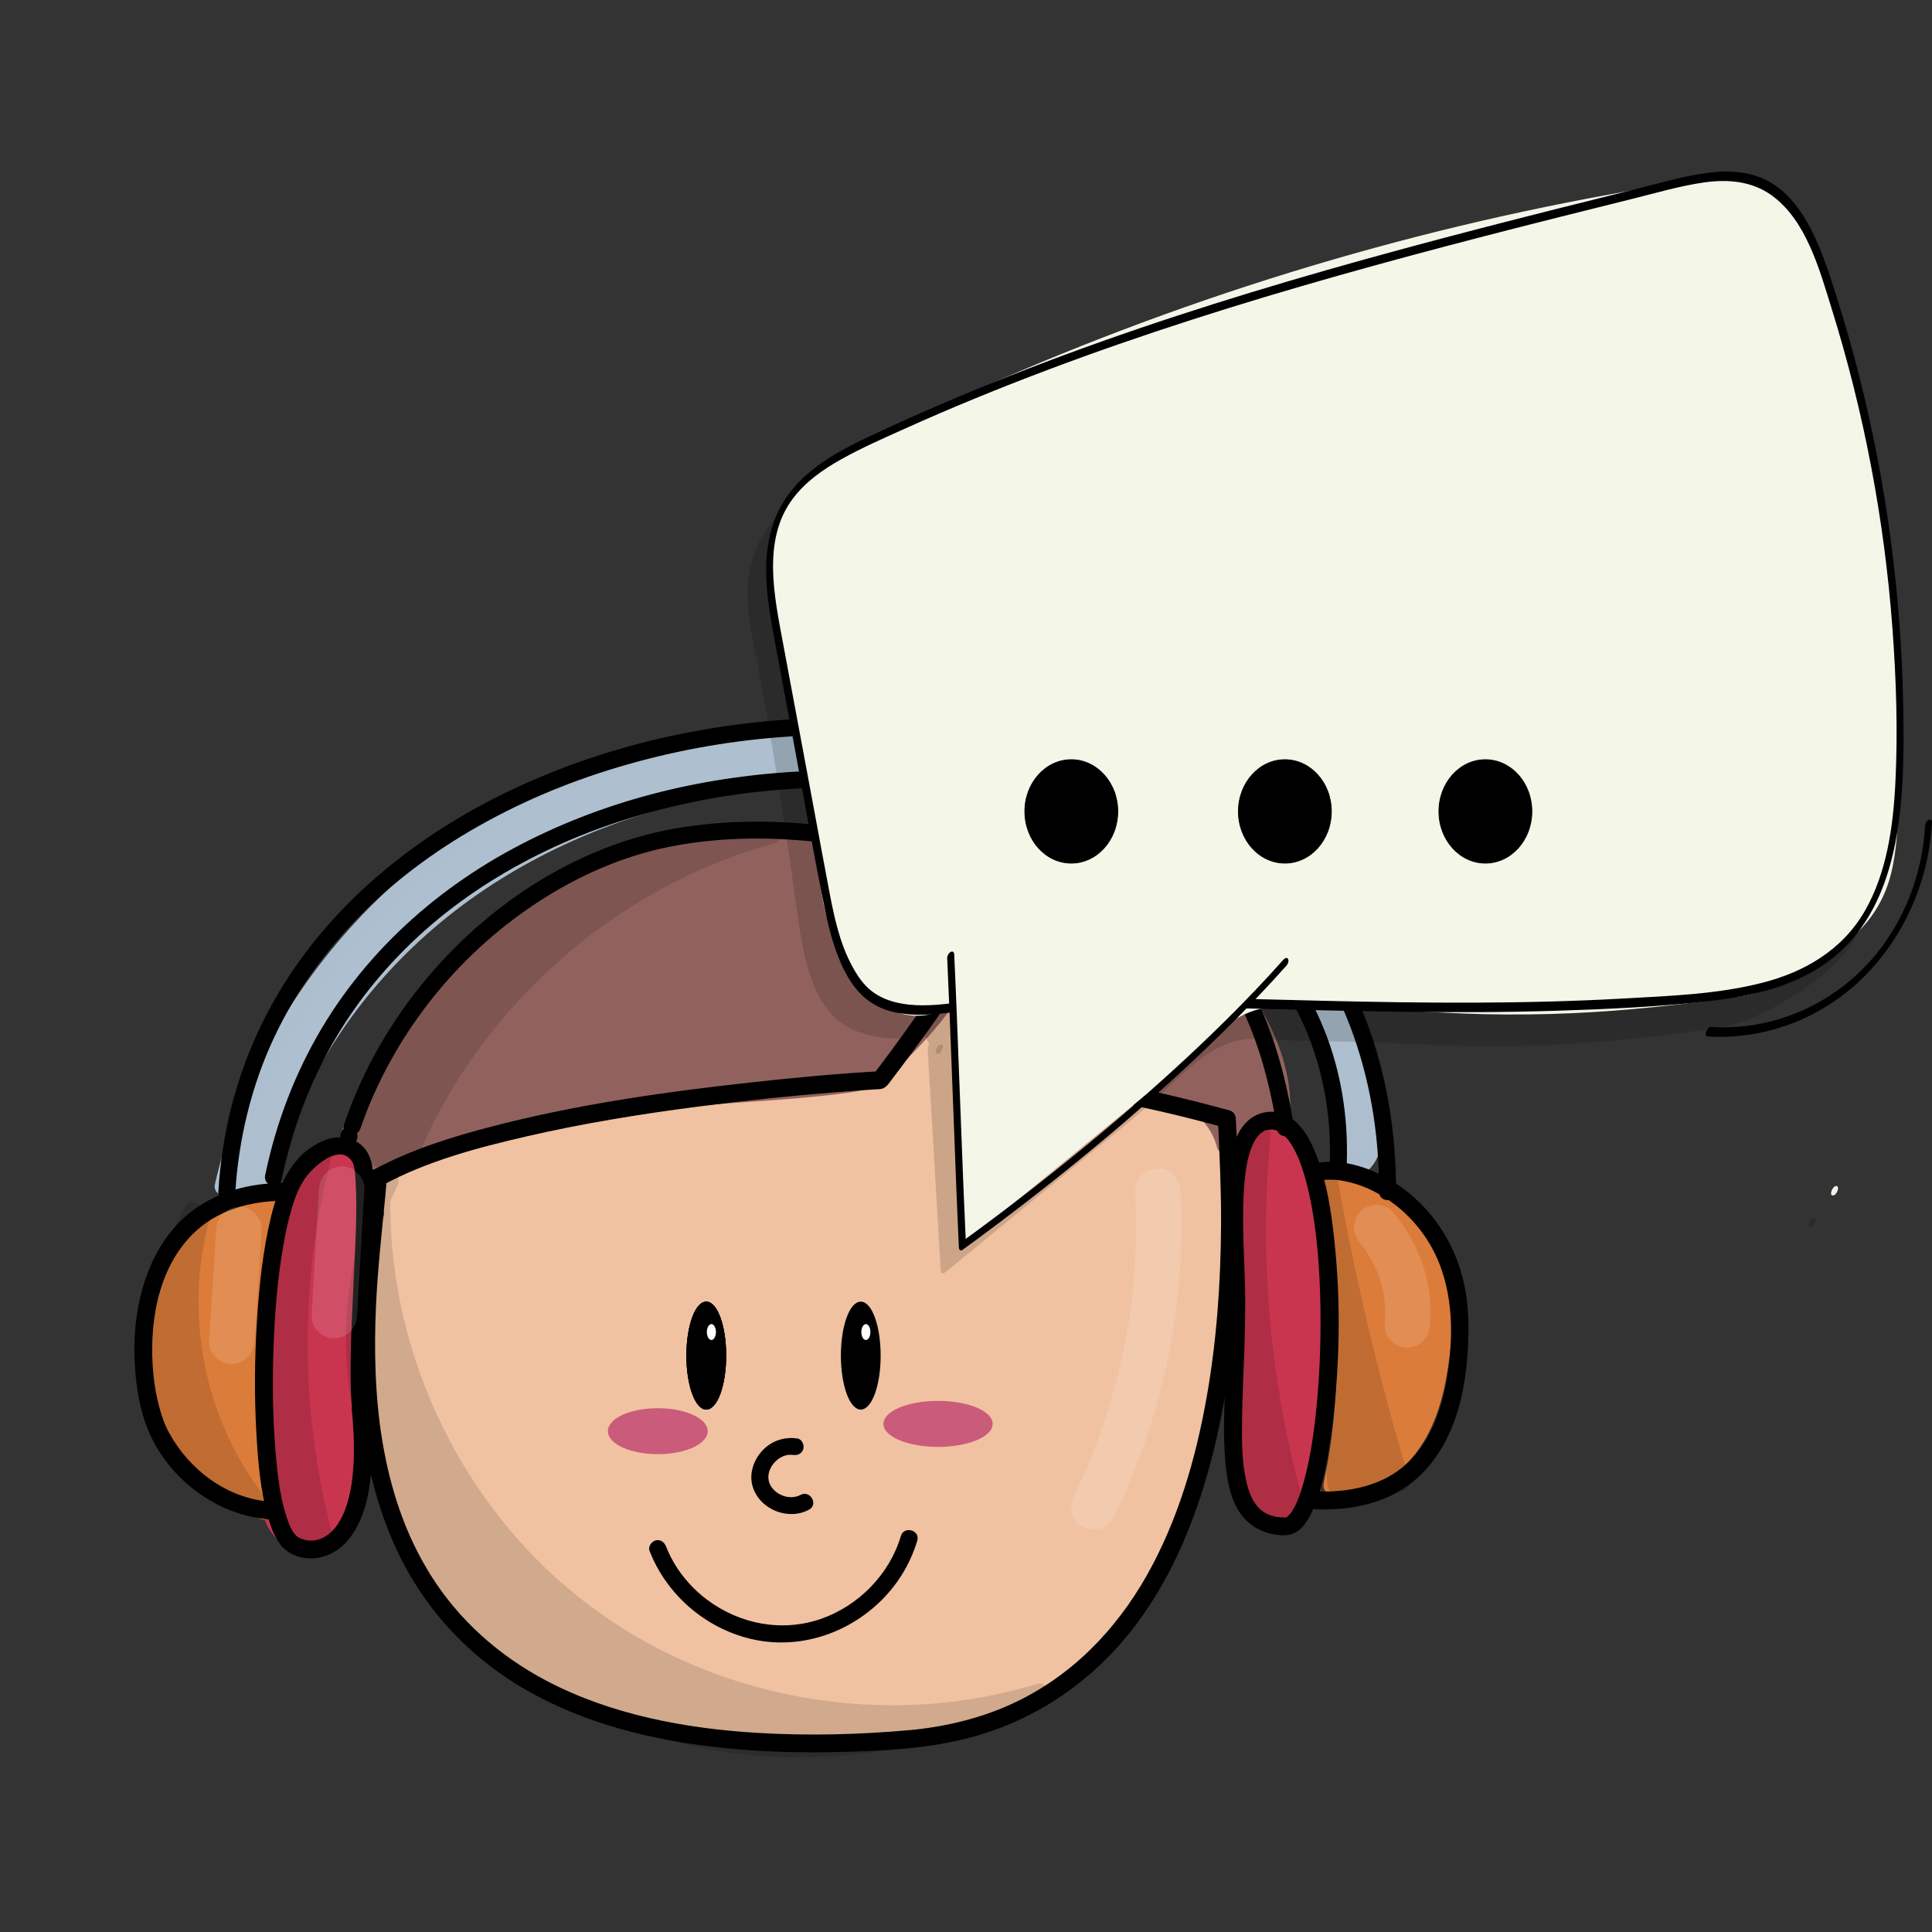 <?xml version="1.0" encoding="utf-8"?>
<!-- Generator: Adobe Adobe Illustrator 24.2.0, SVG Export Plug-In . SVG Version: 6.00 Build 0)  -->
<svg version="1.1" xmlns="http://www.w3.org/2000/svg" xmlns:xlink="http://www.w3.org/1999/xlink" x="0px" y="0px"
	 viewBox="0 0 1700.79 1700.79" style="enable-background:new 0 0 1700.79 1700.79;" xml:space="preserve">
<rect x="0" y="0" width="1700.79" height="1700.79" fill="#333333" stroke="none"/>
<style type="text/css">
	.st0{fill:#F0C2A1;}
	.st1{fill:#91625D;}
	.st2{fill:#C9354F;}
	.st3{fill:#C9354E;}
	.st4{fill:#DC7C3A;}
	.st5{fill:#DB7C3A;}
	.st6{fill:#AEC0CF;}
	.st7{fill:#ADBFCE;}
	.st8{stroke:#000000;stroke-miterlimit:10;}
	.st9{fill:#FFFFFF;stroke:#000000;stroke-miterlimit:10;}
	.st10{opacity:0.129;}
	.st11{fill:#FFFFFF;}
	.st12{fill:#CA5B7B;stroke:#CB5B7A;stroke-miterlimit:10;}
	.st13{fill:#CA5B7B;stroke:#CB5B7A;stroke-width:1.046;stroke-miterlimit:10;}
	.st14{opacity:0.149;}
	.st15{fill:#F4F5E9;}
	.st16{fill:#F4F6E7;}
	.st17{stroke:#000000;stroke-width:0.687;stroke-miterlimit:10;}
</style>
<g id="Ebene_9">
	<g>
		<path class="st0" d="M340.94,1044.42c-7.46,62.62-14.93,125.72-10.1,188.59c4.84,62.88,22.87,126.27,61.68,175.97
			c36.45,46.68,89.4,78.74,145.76,96.97c56.36,18.22,116.19,23.37,175.42,23.11c69-0.31,140.27-8.52,200.1-42.88
			c79.89-45.87,128.95-133.33,149.28-223.18c20.33-89.85,15.54-183.24,10.65-275.23c-70.95-14.4-150.93-22.04-223.35-36.74
			c2.71-41.07,8.47-82.76,11.18-123.82c-35.83,63.11-35.98,88.16-78.32,115.04c-18.41,11.68-41.2,13.35-62.93,15.08
			c-132.81,10.58-264.46,35.71-391.83,74.79"/>
		<g>
			<path class="st0" d="M333.44,1044.42c-12.32,103.41-23.92,212.11,18.63,310.51c18.55,42.91,47.65,79.5,84.91,107.66
				c37.84,28.6,82.45,47.62,128.37,58.81c51.81,12.63,105.63,15.95,158.81,15.06c48.96-0.82,98.76-5.84,145.25-22.03
				c42.86-14.93,81.12-39.66,112.01-72.95c29.71-32.02,52.12-70.11,68.39-110.51c38.56-95.75,38.26-201.39,33.5-302.87
				c-0.63-13.44-1.34-26.88-2.06-40.32c-0.17-3.12-2.19-6.56-5.51-7.23c-73.99-14.95-149.35-21.8-223.35-36.74
				c1.84,2.41,3.67,4.82,5.51,7.23c2.77-41.36,8.4-82.47,11.18-123.82c0.51-7.56-10.44-10.03-13.98-3.79
				c-8.98,15.87-17.16,32.14-25.16,48.52c-5.65,11.56-11.25,23.26-18.51,33.92c-6.62,9.72-15.06,18.13-24.62,24.97
				c-6.86,4.91-14.01,9.21-22.05,11.9c-9.47,3.17-19.38,4.76-29.29,5.78c-21.61,2.22-43.29,3.64-64.89,5.96
				c-22,2.36-43.96,5.12-65.87,8.26c-44.07,6.3-87.91,14.21-131.4,23.69c-49.44,10.79-98.42,23.64-146.81,38.46
				c-9.2,2.82-5.28,17.3,3.99,14.46c86.98-26.64,175.89-46.87,265.85-60.35c44.54-6.68,89.23-11,134.07-15.01
				c19.82-1.77,40.07-4.75,57.18-15.63c11.3-7.18,21.84-15.77,30.28-26.21c9.14-11.3,15.87-24.08,22.27-37.07
				c8.99-18.21,17.9-36.41,27.9-54.1c-4.66-1.26-9.32-2.52-13.98-3.79c-2.77,41.36-8.4,82.47-11.18,123.82
				c-0.21,3.07,2.46,6.62,5.51,7.23c73.99,14.95,149.35,21.8,223.35,36.74c-1.84-2.41-3.67-4.82-5.51-7.23
				c5.41,101.77,11.37,207.1-19.07,305.82c-24.66,79.99-74.27,155.43-150.91,193.46c-42.49,21.08-90.15,29.84-137.14,32.98
				c-50.06,3.35-101.3,2.33-150.92-5.41c-90.94-14.18-181.4-56.27-228.88-138.74c-50.86-88.34-46.21-194.51-35.42-292.28
				c1.44-13.07,3-26.13,4.55-39.19c0.48-4.03-3.79-7.5-7.5-7.5C336.49,1036.92,333.93,1040.38,333.44,1044.42L333.44,1044.42z"/>
		</g>
	</g>
</g>
<g id="Ebene_10">
	<g>
		<path class="st1" d="M325.91,1034.99c84.89-50.93,187.51-60.19,286.13-68.84c52.09-4.57,130.8-8.7,150.22-14.81
			c15.49-4.87,92.29-79.27,100.07-130.98c0,57.4-7.09,83.03-10.63,124.54c39.22,15.41,83.16,5.48,125.3,5.37
			c42.14-0.11,91.73,16.99,101.65,57.94c9.95-7.72,39.3-15.44,49.25-23.16c5.87-63.02-40.63-128.19-89.46-168.46
			c-48.83-40.27-117.98-54.47-178.73-36.71c-101.09-56.55-215.88-54.38-323.41-11.31c-107.52,43.07-195.08,120.98-229.17,231.68
			c11.78,0.61,11.56,16.69,11.53,28.48"/>
		<g>
			<path class="st1" d="M329.7,1041.47c87.82-52.37,193.55-60.59,293.18-68.74c41.17-3.37,82.65-5.1,123.59-10.75
				c10.21-1.41,19.45-2.91,27.94-9.02c11.51-8.29,21.87-18.25,31.7-28.45c14.71-15.27,28.39-31.76,40.1-49.45
				c10.49-15.85,20.36-33.7,23.37-52.71c-4.91-0.66-9.82-1.33-14.73-1.99c-0.03,22.82-1.31,45.56-3.99,68.23
				c-2.21,18.78-5.01,37.47-6.64,56.32c-0.3,3.49,2.59,6.11,5.51,7.23c63.37,24.28,137.79-15.28,197.02,24.3
				c12.09,8.08,21.1,19.6,24.69,33.78c1.09,4.3,7.11,7.39,11.02,4.48c9.37-6.97,21.61-10.19,32.27-14.6
				c5.28-2.19,10.8-4.34,15.57-7.55c3.54-2.39,4.89-4.74,5.25-9.02c0.35-4.09,0.43-8.22,0.33-12.32
				c-0.76-31.47-12.69-61.85-29.11-88.35c-33-53.26-83.91-97.94-145.86-112.43c-33.92-7.93-69.67-7.41-103.19,2.23
				c1.93,0.25,3.85,0.5,5.78,0.76c-42.93-23.87-90.25-38.4-139.17-42.74c-48.44-4.29-97.61,1.63-144.28,14.97
				c-80.98,23.16-158.64,67.55-213.6,132.12c-30.06,35.32-52.79,76.18-66.54,120.49c-1.57,5.04,2.6,9.04,7.23,9.49
				c5.4,0.53,4.04,17.42,4.03,20.98c-0.03,9.65,14.97,9.67,15,0c0.04-14.58-0.6-34.17-19.03-35.98c2.41,3.16,4.82,6.33,7.23,9.49
				c18.39-59.23,53.82-111.27,100.39-152c49.02-42.88,109.29-73.37,171.84-90.85c71.34-19.94,147.56-20.98,217.89,3.69
				c8.78,3.08,17.42,6.52,25.89,10.36c8.67,3.94,16.86,9.13,25.55,12.92c4.33,1.89,8.28-0.01,12.59-1.09
				c4.31-1.08,8.65-2.01,13.02-2.78c8.08-1.43,16.27-2.22,24.47-2.51c33.15-1.2,66.61,6.17,96.03,21.52
				c30.05,15.68,55.55,40.08,76.28,66.66c20.66,26.48,38.11,58.39,41.83,92.26c0.9,8.2,0.97,16.43,0.26,24.64
				c1.24-2.16,2.48-4.32,3.71-6.48c-14.63,10.89-34.61,12.26-49.25,23.16c3.67,1.49,7.34,2.99,11.02,4.48
				c-7.55-29.75-33.84-48.05-61.86-56.67c-33.95-10.45-68.72-5.47-103.5-3.91c-22.69,1.01-45.39,0.24-66.83-7.97
				c1.84,2.41,3.67,4.82,5.51,7.23c1.63-18.84,4.43-37.54,6.64-56.32c2.67-22.67,3.95-45.4,3.99-68.23
				c0.01-8.16-13.37-10.57-14.73-1.99c-2.57,16.24-10.4,31.12-19.1,44.87c-9.88,15.62-21.49,30.09-33.96,43.7
				c-10.16,11.09-20.9,21.9-32.73,31.22c-0.63,0.5-2.82,2.14-4.53,3.29c-1.58,1.06-3.19,1.97-4.86,2.85
				c1.32-0.69,0.73-0.21-0.68,0.12c-1,0.24-1.99,0.52-3,0.75c-2.83,0.64-5.69,1.13-8.56,1.59c-39.29,6.2-79.54,7.37-119.16,10.52
				c-49.15,3.92-98.49,8.19-147.11,16.56c-55.59,9.58-110.56,25.62-159.29,54.68C313.84,1033.45,321.38,1046.43,329.7,1041.47
				L329.7,1041.47z"/>
		</g>
	</g>
	<g>
		<g>
			<path class="st1" d="M871.58,839.98c9.65,0,9.67-15,0-15C861.93,824.98,861.91,839.98,871.58,839.98L871.58,839.98z"/>
		</g>
	</g>
</g>
<g id="Ebene_11">
	<g>
		<path class="st2" d="M314.4,1202.52c1.72-49.78,3.44-99.55,5.16-149.33c0.52-14.9-0.82-33.1-14.17-39.72
			c-9.35-4.64-21.16-0.92-28.7,6.29s-11.7,17.2-15.22,27.03c-28.8,80.24-29.24,167.59-26.57,252.81c0.41,13,0.96,26.36,6.24,38.24
			c5.28,11.88,16.47,22.08,29.47,22.22c21.25,0.23,33.55-23.86,38.4-44.55c9.37-40,10.05-82.01,2-122.29"/>
		<g>
			<path class="st3" d="M321.9,1202.52c1.08-31.19,2.16-62.39,3.23-93.58c0.53-15.26,1.06-30.53,1.58-45.79
				c0.4-11.61,1.25-23.56-1.81-34.91c-2.81-10.43-9.58-19.81-20.26-23.1c-11.73-3.62-24.63,1.18-33.27,9.32
				c-9.73,9.16-14.44,22.39-18.69,34.7c-4.72,13.66-8.65,27.6-11.89,41.68c-12.78,55.56-15.08,112.93-14.33,169.73
				c0.19,14.19,0.51,28.39,1.03,42.57c0.51,13.79,1.74,27.93,8.09,40.44c10.4,20.48,35.93,31.74,55.84,17.12
				c21.59-15.85,26.56-46.51,29.9-71.17c4.43-32.75,3.27-65.89-3.1-98.31c-1.86-9.46-16.32-5.46-14.46,3.99
				c5.11,26.04,6.51,52.7,4.26,79.14c-1.1,12.87-3.13,25.66-6.04,38.24c-2.07,8.93-5.06,17.61-9.91,25.43
				c-4.15,6.68-10.26,13.21-18.44,14.4c-9.17,1.34-17.6-4.71-22.51-11.98c-6.31-9.34-7.77-20.94-8.38-31.93
				c-0.71-12.85-0.88-25.75-1.12-38.61c-0.96-51.2,0.05-102.87,9.2-153.39c4.44-24.53,10.55-49.1,19.6-72.37
				c3.76-9.68,9.35-20.43,19.78-24.1c8.88-3.12,16.41,1.09,19.48,9.68c3.77,10.54,2.41,22.5,2.03,33.44
				c-0.53,15.26-1.06,30.53-1.58,45.79c-1.08,31.19-2.16,62.39-3.23,93.58C306.56,1212.17,321.56,1212.16,321.9,1202.52
				L321.9,1202.52z"/>
		</g>
	</g>
	<g>
		<path class="st2" d="M1092.17,1135.94c1.51,48.17,3.01,96.35,4.52,144.52c0.37,11.98,0.85,24.38,6.14,35.13
			c5.29,10.75,16.83,19.41,28.64,17.44c17.69-2.96,23.77-24.95,25.63-42.79c8.59-82.55,7.53-166.09-3.17-248.39
			c-1.32-10.13-2.86-20.49-7.83-29.41c-4.97-8.92-14.13-16.22-24.34-16.06c-19.54,0.3-28.49,24.43-30.18,43.9
			c-2.78,31.99-0.14,64.45,7.77,95.58"/>
		<g>
			<path class="st3" d="M1084.67,1135.94c0.91,29.04,1.82,58.07,2.72,87.11c0.45,14.52,0.91,29.04,1.36,43.55
				c0.41,13.2,0.06,26.8,2.98,39.76c4.92,21.81,27.06,43.28,50.27,30.85c18.33-9.81,21.38-34.41,23.19-52.83
				c5.61-56.9,6.63-114.26,3.07-171.33c-1.73-27.71-3.64-56.01-8.62-83.35c-2.13-11.7-6.46-23.64-15.57-31.75
				c-8.2-7.29-19.36-11.11-30.19-7.95c-22.27,6.49-28.63,33.95-30.11,54.02c-2.32,31.45,0.67,63.23,8.34,93.81
				c2.35,9.36,16.82,5.39,14.46-3.99c-5.98-23.84-8.89-48.25-8.55-72.84c0.23-16.63,0.14-38.92,12.62-51.88
				c5.35-5.54,12.85-6.87,19.62-2.85c8.58,5.11,12.23,14.74,14.25,24.05c2.61,12.05,3.59,24.57,4.89,36.81
				c1.31,12.35,2.4,24.72,3.27,37.1c3.59,50.85,3.54,101.95-0.15,152.78c-0.88,12.07-1.61,24.28-3.3,36.27
				c-1.1,7.81-2.94,15.99-6.95,22.86c-3.71,6.35-9.85,10.99-17.53,9.25c-9.34-2.12-15.23-11.12-17.71-19.75
				c-3.6-12.5-2.88-26.18-3.28-39.06c-0.45-14.52-0.91-29.04-1.36-43.55c-0.91-29.04-1.82-58.07-2.72-87.11
				C1099.37,1126.31,1084.37,1126.26,1084.67,1135.94L1084.67,1135.94z"/>
		</g>
	</g>
</g>
<g id="Ebene_12">
	<g>
		<path class="st4" d="M247.61,1049.69c-63.32,11.46-114.93,69.92-118.46,134.17c-3.53,64.25,41.37,128.01,103.05,146.33
			c-7.53-90.73-5.04-182.29,7.4-272.48"/>
		<g>
			<path class="st5" d="M245.61,1042.46c-51.71,9.66-95.04,48.44-114.22,96.86c-20.02,50.53-7.77,107.27,26.04,148.82
				c18.8,23.1,44.24,40.63,72.78,49.28c4.38,1.33,9.89-2.4,9.49-7.23c-5.77-70.19-5.65-140.82,0.48-210.98
				c1.74-19.88,3.94-39.73,6.65-59.51c0.55-4.04-0.98-8.01-5.24-9.23c-3.49-1-8.68,1.23-9.23,5.24
				c-9.7,70.78-13.61,142.25-11.21,213.67c0.68,20.29,1.88,40.57,3.54,60.8c3.16-2.41,6.33-4.82,9.49-7.23
				c-46.19-14-82.08-54.13-93.8-100.6c-11.81-46.82,4.91-95.58,39.17-128.78c19.32-18.73,43.54-31.71,70.02-36.65
				C259.08,1055.15,255.07,1040.69,245.61,1042.46L245.61,1042.46z"/>
		</g>
	</g>
	<g>
		<path class="st4" d="M1164.23,1046.36c23.56,84.84,26.42,175.35,8.26,261.51c27.94,2.86,55.17-14.18,71.04-37.36
			s22.1-51.58,25.32-79.48c4.03-34.99,3.43-72.13-13.23-103.16c-16.67-31.03-53.25-53.53-87.26-44.37"/>
		<g>
			<path class="st5" d="M1157,1048.35c17.95,65.07,23.73,133.12,17.11,200.3c-1.89,19.23-4.9,38.31-8.85,57.22
				c-1.06,5.08,2.19,9.04,7.23,9.49c25.62,2.29,50.53-10.24,67.69-28.73c18.98-20.46,28.44-47.77,33.21-74.82
				c9.06-51.4,10.24-115.47-31.57-153.66c-20.28-18.53-48.19-28.88-75.45-21.9c-9.34,2.39-5.38,16.87,3.99,14.46
				c20.34-5.21,41.63,1.98,57.49,15.11c18.16,15.03,28.26,36.13,32.73,58.99c4.76,24.35,3.26,50.05-0.28,74.47
				c-3.53,24.34-9.91,49.13-24.56,69.31c-14.48,19.95-38.13,34.01-63.24,31.77c2.41,3.16,4.82,6.33,7.23,9.49
				c14.29-68.39,15.76-138.97,4.42-207.9c-3.19-19.41-7.45-38.63-12.69-57.6C1168.9,1035.07,1154.43,1039.01,1157,1048.35
				L1157,1048.35z"/>
		</g>
	</g>
</g>
<g id="Ebene_13">
	<g>
		<path class="st6" d="M235.04,1033.57c26.54-103.39,95.37-193.73,183.41-254.08c88.04-60.36,194.21-91.72,300.77-97.81
			c108.83-6.22,221.73,14.46,312.64,74.62c90.91,60.16,156.48,163.33,155.76,272.34c15.8,1.22,22.87-19.48,23.07-35.33
			c0.9-73.37-32.19-144.77-82.16-198.49c-49.97-53.73-115.74-90.9-184.78-115.72c-147.49-53.01-315.95-50.57-458.09,15.46
			S231.08,891.66,196.4,1044.51c13.42,8.58,33.01,5.61,43.29-6.57"/>
		<g>
			<path class="st7" d="M242.28,1035.56c20.11-77.67,64.06-147.55,122.01-202.63c62.17-59.09,139.97-99.57,222.38-122.2
				c83.8-23.02,173.76-29.36,259.74-15.84c83.07,13.06,164.52,45.69,226.77,103.37c56.54,52.4,97.96,124.21,105.62,201.72
				c0.94,9.52,1.36,19.08,1.33,28.65c-0.02,4.18,3.45,7.33,7.5,7.5c21.6,0.92,29.89-23.99,30.54-41.6
				c0.88-24.12-2.89-48.91-9.15-72.15c-12.67-46.98-37.42-90.34-69.57-126.69c-66.08-74.74-161.98-119.74-257.57-143.01
				c-98.95-24.09-203.94-24.74-302.71,0.63c-90.91,23.35-174.84,69.57-242.69,134.47c-63.96,61.19-113.26,138.27-138.95,223.17
				c-3.15,10.42-5.92,20.96-8.35,31.57c-0.76,3.31,0.51,6.69,3.45,8.47c16.61,10.08,39.45,6.88,52.38-7.74
				c6.37-7.21-4.2-17.86-10.61-10.61c-8.6,9.73-23.02,12.18-34.2,5.4c1.15,2.82,2.3,5.65,3.45,8.47
				c18.94-82.83,60.73-159.35,117.91-221.99c59.04-64.69,133.68-114.28,216.41-143.11c92.57-32.26,193.31-39.77,289.98-24.32
				c93.67,14.97,188.92,50.09,262.22,111.66c36.02,30.26,66.11,67.08,86.53,109.58c10.04,20.9,17.51,43.06,21.99,65.82
				c2.23,11.29,3.64,22.7,4.22,34.19c0.49,9.87,0.96,19.91-2,29.45c-1.99,6.42-5.66,13.67-13.28,13.35c2.5,2.5,5,5,7.5,7.5
				c0.3-81.35-35.07-159.15-89.29-218.74c-58.22-63.98-137.79-104.26-221.57-123.04c-87.76-19.67-180.5-17.72-268.21,1.23
				c-87.3,18.86-171.02,56.53-239.73,114.04C313.15,855,263.07,924.42,236.45,1002.62c-3.25,9.54-6.11,19.2-8.64,28.95
				C225.39,1040.93,239.85,1044.92,242.28,1035.56L242.28,1035.56z"/>
		</g>
	</g>
</g>
<g id="Ebene_2">
</g>
<g id="Ebene_4_2_">
</g>
<g id="Ebene_5_1_">
</g>
<g id="Ebene_6_1_">
	<g>
		<g>
			<path d="M330.26,1076.58c10.12,0,10.14-15.73,0-15.73C320.14,1060.85,320.12,1076.58,330.26,1076.58L330.26,1076.58z"/>
		</g>
	</g>
	<g>
		<g>
			<path d="M253.61,1363.79c10.12,0,10.14-15.73,0-15.73C243.5,1348.07,243.48,1363.79,253.61,1363.79L253.61,1363.79z"/>
		</g>
	</g>
	<g>
		<g>
			<path d="M1158.11,1039.84c10.12,0,10.14-15.73,0-15.73C1147.99,1024.11,1147.98,1039.84,1158.11,1039.84L1158.11,1039.84z"/>
		</g>
	</g>
	<g>
		<g>
			<path d="M1080.44,1148.89c-0.03,24.94-1.18,49.84-2.08,74.76c-0.74,20.61-1.51,41.39,0.26,61.97
				c1.32,15.34,3.75,31.93,12.27,45.14c8.14,12.62,20.86,19.36,35.67,20.64c7.71,0.67,14.11-1.01,19.53-6.73
				c5.3-5.6,8.58-12.74,11.42-19.81c7.88-19.65,11.4-41.17,14.26-62.03c7.75-56.6,8.97-114.94,2.8-171.76
				c-2.61-24.05-6.26-48.64-14.72-71.43c-5.74-15.47-14.48-33.43-31.17-39.34c-9.75-3.45-20.73-1.26-28.72,5.17
				c-10.35,8.33-14.79,22.44-17.28,34.98c-6.93,34.93-3.88,71.49-2.63,106.81c0.26,7.26,0.48,14.53,0.49,21.8
				c0.01,10.12,15.74,10.14,15.73,0c-0.05-32.99-3.22-65.92-1.35-98.91c0.79-13.99,2.1-28.9,7.66-41.93
				c1.71-4.01,4.14-8.12,7.99-11.21c-1.29,1.03,1.3-0.74,1.71-1.01c1.73-1.12-0.18-0.24,1.77-0.8c1.1-0.31,2.19-0.62,3.32-0.8
				c-1.62,0.25,1.3-0.02,1.96-0.01c0.66,0.01,1.32,0.1,1.97,0.12c1.51,0.04-1.99-0.47-0.54-0.06c0.37,0.1,0.77,0.12,1.14,0.24
				c0.62,0.19,1.25,0.36,1.87,0.53c0.25,0.07,0.49,0.19,0.74,0.26c1.92,0.5-1.16-0.66-0.07-0.03c1.17,0.67,2.34,1.3,3.5,2
				c1.92,1.16-0.21-0.29,0.43,0.27c0.71,0.62,1.43,1.22,2.12,1.87c1.17,1.11,2.22,2.32,3.28,3.54c1.41,1.63-0.71-1.11,0.56,0.71
				c0.58,0.83,1.18,1.65,1.73,2.5c2.25,3.41,4.16,7.03,5.87,10.74c0.42,0.92,0.83,1.84,1.23,2.77c-0.79-1.84,0.48,1.22,0.63,1.6
				c0.88,2.24,1.7,4.5,2.47,6.78c1.67,4.95,3.11,9.97,4.39,15.04c2.84,11.24,4.91,22.68,6.54,34.15c3.54,24.84,5.08,53.1,5.3,79.37
				c0.24,27.45-0.88,54.95-3.59,82.27c-2.18,22-5.14,43.69-11.26,65.77c-1.15,4.16-2.43,8.28-3.9,12.34c-0.61,1.68-1.26,3.35-1.95,5
				c0.94-2.26-0.37,0.79-0.62,1.32c-0.4,0.85-0.81,1.7-1.24,2.53c-0.66,1.29-1.37,2.56-2.13,3.79c-0.35,0.57-0.73,1.12-1.09,1.68
				c-0.21,0.32-0.46,0.62-0.67,0.94c-0.78,1.21,1.27-1.46,0.33-0.42c-0.83,0.93-1.68,1.82-2.53,2.72c-0.61,0.66-2.1,1.2,0.18-0.06
				c-0.35,0.2-1.05,0.98-1.44,0.94c-0.1-0.01-0.51,0.25-0.61,0.32c-0.56,0.41-1.46,0.05,1.02-0.41c-0.42,0.08-0.81,0.32-1.24,0.4
				c-2,0.36,1.77,0.17,0.45-0.02c-1.33-0.19-2.81,0-4.16-0.08c-5.49-0.33-10.73-1.75-15.3-4.61c-4.06-2.55-7.31-6.39-9.95-11.21
				c-2.79-5.1-4.6-11.06-5.97-17.35c-3.67-16.93-3.63-34.65-3.43-51.88c0.26-22.23,1.48-44.45,2.18-66.67
				c0.37-11.71,0.61-23.43,0.62-35.15C1096.18,1138.77,1080.45,1138.76,1080.44,1148.89L1080.44,1148.89z"/>
		</g>
	</g>
	<g>
		<g>
			<path d="M1080.56,1004.38c10.12,0,10.14-15.73,0-15.73C1070.44,988.65,1070.42,1004.38,1080.56,1004.38L1080.56,1004.38z"/>
		</g>
	</g>
	<g>
		<g>
			<path d="M325.13,1034.55c-9.4,64.97-18.84,130.52-14.26,196.32c0.7,10.04,16.43,10.12,15.73,0
				c-4.49-64.41,4.49-128.55,13.7-192.14c0.61-4.2-1.04-8.45-5.49-9.67C331.11,1028.05,325.74,1030.32,325.13,1034.55
				L325.13,1034.55z"/>
		</g>
	</g>
	<g>
		<g>
			<path d="M324.85,1036.64c-2.04,29.46-5.98,58.75-8.1,88.21c-2.83,39.25-3.44,78.79,0.65,117.98
				c4.54,43.45,14.7,86.36,33.86,125.8c20.67,42.54,52.04,78.86,90.88,105.8c49.97,34.66,109.91,52.7,169.61,61.24
				c40.76,5.83,81.96,7.64,123.09,6.73c39.9-0.88,80.73-2.54,119.49-12.84c58.42-15.53,108.44-50.26,144.89-98.25
				c34.63-45.6,55.98-100.4,69.5-155.66c12.96-52.97,19.1-107.58,21.17-162.01c1.45-38,0.69-76-1.25-113.97
				c-0.25-4.87-0.52-9.74-0.73-14.61c-0.44-10.08-16.17-10.13-15.73,0c1.37,31.03,2.93,61.99,2.75,93.07
				c-0.28,50.76-3.85,101.78-12.52,150.98c-9.67,54.92-25.46,109.25-52.81,157.67c-27.6,48.86-67.15,89.42-118.63,113.11
				c-28.28,13.02-59.66,20.47-90.82,23.24c-43.98,3.91-88.41,5.03-132.5,2.43c-63.99-3.77-129.62-16-186.37-45.82
				c-42.14-22.15-77.61-53.77-102.36-93.49c-22.41-35.96-35.26-75.23-42.36-117.8c-0.41-2.48-0.8-4.96-1.17-7.44
				c-0.2-1.35-0.4-2.7-0.59-4.06c-0.09-0.68-0.19-1.35-0.28-2.03c0.19,1.42,0,0-0.08-0.61c-0.65-5.16-1.25-10.33-1.74-15.51
				c-0.98-10.21-1.65-20.45-2.05-30.7c-0.76-19.39-0.55-38.8,0.32-58.18c1.45-32.21,5.06-64.22,8.14-96.3
				c0.54-5.65,1.05-11.31,1.44-16.97C341.28,1026.54,325.55,1026.59,324.85,1036.64L324.85,1036.64z"/>
		</g>
	</g>
	<g>
		<g>
			<path d="M336.68,1043.43c39.21-21.34,83.81-33.14,127.23-43.13c49.86-11.47,100.49-19.65,151.21-26.2
				c40.32-5.21,80.78-9.39,121.3-12.63c10.76-0.86,21.53-1.66,32.3-2.34c1.95-0.12,3.91-0.18,5.85-0.36
				c4.83-0.43,6.98-3.76,9.61-7.23c27.45-36.19,54.82-73.22,77.27-112.77c2.69-4.74,5.28-9.55,7.67-14.45
				c-4.88-1.32-9.77-2.65-14.65-3.97c-4.84,43.48-9.4,86.98-11.94,130.67c-0.24,4.15,3.8,8,7.86,7.86
				c77.26-2.53,153.42,13.49,227.56,33.75c9.78,2.67,13.95-12.49,4.18-15.16c-75.4-20.61-153.17-36.88-231.74-34.31
				c2.62,2.62,5.24,5.24,7.86,7.86c2.54-43.69,7.1-87.19,11.94-130.67c0.86-7.73-11.34-10.75-14.65-3.97
				c-10.89,22.31-24.95,43.14-38.95,63.58c-12.92,18.86-26.31,37.4-40,55.7c-2.82,3.77-5.65,7.53-8.51,11.26
				c2.26-1.3,4.53-2.6,6.79-3.89c-38.62,2.13-77.21,5.82-115.65,10.07c-75.51,8.34-151.31,19.19-224.94,38.24
				c-36.12,9.35-72.62,20.6-105.53,38.51C319.85,1034.69,327.78,1048.28,336.68,1043.43L336.68,1043.43z"/>
		</g>
	</g>
	<g>
		<g>
			<path d="M325.36,1236.72c-2.66-30.28-0.43-61.17,0.89-91.46c1.41-32.35,3.62-64.84,2.84-97.23c-0.22-9.17-0.12-19.51-3.18-28.27
				c-5.85-16.7-23.73-22.25-39.4-16.23c-28.87,11.1-41.22,39.78-47.94,67.64c-7.14,29.59-10.33,60.23-12.29,90.55
				c-2.13,32.93-2.47,66.04-0.63,98.99c1.45,26.01,3.53,53.07,11.24,78.1c4.44,14.44,11.29,27.79,26.9,31.86
				c15.48,4.04,31.62-2.17,41.91-14.09c18.86-21.86,21.66-54.35,21.57-81.93c-0.04-11.52-0.78-23.01-1.91-34.47
				c-0.42-4.23-3.32-7.86-7.86-7.86c-3.93,0-8.28,3.61-7.86,7.86c1.96,19.87,2.84,40.01,0.69,59.91
				c-1.3,12.04-4.36,25.48-9.27,35.22c-1.09,2.15-2.28,4.26-3.6,6.27c-0.61,0.93-1.25,1.85-1.92,2.74c1.01-1.35-0.77,0.93-1.16,1.37
				c-1.3,1.49-2.71,2.83-4.16,4.17c-0.27,0.25-0.57,0.48-0.85,0.72c-1.43,1.24,1.39-0.96-0.13,0.11c-0.72,0.51-1.44,1.02-2.18,1.48
				c-1.42,0.89-2.9,1.65-4.42,2.35c2.2-1.03-0.21,0.07-0.79,0.25c-0.74,0.23-1.47,0.47-2.22,0.67c-0.73,0.19-1.47,0.33-2.21,0.5
				c-2.28,0.53,0.11,0.07-0.53,0.1c-1.42,0.07-2.83,0.2-4.26,0.15c-0.69-0.02-1.37-0.11-2.06-0.14c-2.08-0.08,1.67,0.47-0.31-0.05
				c-1.26-0.33-2.53-0.54-3.78-0.93c-0.6-0.19-1.17-0.43-1.77-0.62c-0.7-0.22,1.78,0.99-0.12-0.08c-1.01-0.56-2-1.16-3.01-1.72
				c-1.73-0.97,0.35,0.39,0.01,0.06c-0.38-0.36-0.81-0.66-1.18-1.04c-0.35-0.36-0.69-0.74-1.04-1.09c-1.48-1.45,0.2,0.43-0.28-0.34
				c-0.86-1.37-1.75-2.68-2.51-4.11c-0.42-0.79-0.8-1.59-1.19-2.39c-0.16-0.33-0.31-0.68-0.46-1.02c-0.74-1.59,0.49,1.27-0.11-0.26
				c-8.23-20.78-10.47-43.32-12.28-65.08c-2.55-30.56-2.84-61.33-1.72-91.96c1.09-29.66,3.41-59.43,8.53-88.69
				c2.08-11.88,4.6-23.73,8.18-35.25c0.76-2.43,1.56-4.85,2.44-7.24c0.92-2.5,1.64-4.3,2.06-5.23c2.39-5.22,5.14-10.25,8.82-14.7
				c6.96-8.4,25.43-25.07,36.73-14.74c1.41,1.29,2.11,2.74,3.14,4.29c0.92,1.39-0.39-1.79,0.04,0.04c0.34,1.47,0.84,2.9,1.13,4.39
				c0.18,0.9,0.31,1.81,0.45,2.72c-0.34-2.24,0.13,1.15,0.17,1.6c0.25,2.37,0.42,4.75,0.55,7.13c1.61,28.76-0.41,57.81-1.68,86.54
				c-1.38,31.11-3.26,62.32-2.58,93.47c0.12,5.65,0.36,11.3,0.85,16.93C310.51,1246.72,326.24,1246.81,325.36,1236.72
				L325.36,1236.72z"/>
		</g>
	</g>
	<g>
		<g>
			<path d="M249.21,1041.39c-30.08,0.11-59.7,7.86-83.26,27.16c-19.65,16.1-32.57,39.15-39.76,63.25
				c-7.03,23.55-9.11,48.78-7.3,73.24c1.51,20.46,5.3,41.44,14.25,60.06c19.25,40.04,60.25,69.34,104.69,72.54
				c10.1,0.73,10.05-15,0-15.73c-37.66-2.71-70.87-27.65-88.74-60.17c-1.11-2.02-2.15-4.07-3.11-6.16c-0.28-0.6-1.06-2.45-0.41-0.87
				c-0.44-1.06-0.86-2.12-1.27-3.19c-1.53-4.02-2.82-8.12-3.95-12.27c-2.63-9.64-4.34-19.59-5.22-28.3
				c-4.42-43.37,2.85-92.88,34.45-124.49c20.93-20.94,50.15-29.23,79.62-29.34C259.33,1057.08,259.35,1041.35,249.21,1041.39
				L249.21,1041.39z"/>
		</g>
	</g>
	<g>
		<g>
			<path d="M1160.2,1039.56c1.06-0.24,2.13-0.44,3.2-0.63c0.34-0.06,1.53-0.2-0.1,0c0.45-0.06,0.91-0.11,1.36-0.15
				c2.37-0.19,4.73-0.31,7.11-0.27c5.63,0.1,8.08,0.44,13.42,1.59c11.26,2.43,20.89,6.42,30.73,12.21
				c23.23,13.66,41.58,35.37,51.35,60.49c12.66,32.55,12.02,69.76,5.91,103.72c-4.77,26.48-14.5,53.13-34.62,71.8
				c-21.58,20.03-51.55,25.71-80.46,24.61c-10.12-0.39-10.1,15.34,0,15.73c29.04,1.11,59.29-4.27,82.96-22.09
				c24.13-18.16,38.06-45.73,44.94-74.65c4.37-18.37,6.25-37.36,6.69-56.21c0.45-19.42-1.2-38.88-6.94-57.52
				c-9.3-30.24-28.31-56.73-54.41-74.68c-21.19-14.58-49.45-24.97-75.34-19.12C1146.16,1026.63,1150.33,1041.79,1160.2,1039.56
				L1160.2,1039.56z"/>
		</g>
	</g>
	<g>
		<g>
			<path d="M307.14,1008.12c10.12,0,10.14-15.73,0-15.73C297.02,992.39,297,1008.12,307.14,1008.12L307.14,1008.12z"/>
		</g>
	</g>
	<g>
		<g>
			<path d="M317.2,993.64c27.96-81.02,83.84-151.9,155.43-198.9c35.96-23.61,75.22-41.1,117.52-49.45
				c44.48-8.78,90.62-8.79,135.52-3.37c49.38,5.96,98.62,19,143.89,39.73c3.71,1.7,8.03,1.03,10.26-2.69
				c1.92-3.21,0.98-8.58-2.69-10.26c-42.05-19.25-86.89-32.16-132.58-39.19c-47.11-7.25-95.15-8.58-142.36-1.46
				c-88.24,13.3-168.2,64.25-225.34,131.83c-32.42,38.35-57.73,82.29-74.11,129.79C299.58,998.8,314.07,1002.72,317.2,993.64
				L317.2,993.64z"/>
		</g>
	</g>
	<g>
		<g>
			<path d="M875.34,782.39c37.94-9.19,78.29-8.96,115.6,4.85c44.97,16.66,78.94,53.49,100.29,96.18
				c17.42,34.83,27.18,73.15,33.21,111.46c0.63,3.99,5.64,6.24,9.23,5.24c4.26-1.19,5.87-5.19,5.24-9.23
				c-9.92-63.05-30.97-128.67-77-174.97c-32.51-32.69-75.68-51.44-121.54-54.42c-23.13-1.5-46.51,0.97-69.01,6.42
				C861.98,770.2,865.95,784.67,875.34,782.39L875.34,782.39z"/>
		</g>
	</g>
	<g>
		<g>
			<path d="M247.88,1038.64c9.39-45.04,25.59-88.19,49.33-127.61c22.21-36.88,50.38-69.51,83.25-97.55
				c32.09-27.38,68.88-50.08,107.52-67.9c38.83-17.9,80.7-31.07,122.98-39.72c42.56-8.71,85.66-12.81,129.41-12.63
				c43.23,0.18,85.39,4.5,127.36,13.5c39.89,8.55,79.33,21.3,115.49,38.56c34.74,16.58,67.13,37.25,95.03,62.69
				c27.32,24.9,49.14,52.64,65.54,85.87c16.12,32.67,25.28,70.3,26.77,106.96c0.4,9.94,0.3,19.89-0.24,29.83
				c-0.52,9.65,14.48,9.62,15,0c2.15-39.84-3.09-80.24-17.08-117.7c-13.32-35.66-33.86-68.1-59.68-96.03
				c-26.3-28.44-57.78-52.04-91.51-70.97c-36.04-20.23-74.93-35.43-114.78-46.26c-42.03-11.43-85.39-18.07-128.86-20.47
				c-44.78-2.47-89.74-0.22-134.09,6.45c-43.91,6.6-87.18,17.81-128.53,34.03c-40.91,16.05-80.02,36.79-115.4,62.93
				c-35.6,26.31-67.16,57.58-93.08,93.5c-27.03,37.46-47.26,79.68-60.27,123.97c-3.35,11.4-6.2,22.94-8.63,34.57
				C231.45,1044.07,245.91,1048.1,247.88,1038.64L247.88,1038.64z"/>
		</g>
	</g>
	<g>
		<g>
			<path d="M207.19,1049.25c2.83-46.52,14.3-93.79,34.05-135.77c19.42-41.26,45.69-77.52,77.77-109.47
				c32.73-32.6,69.75-59.16,110.46-81.31c41.84-22.76,85.76-39.77,131.9-52.23c47.09-12.71,94.44-20.14,142.92-22.65
				c48.06-2.48,97.03-0.04,143.79,7.82c45.75,7.69,91.88,20.75,133.55,39.33c41.02,18.28,79.57,42.18,112.49,71.78
				c33.47,30.11,60.43,64.89,80.61,105.17c21.28,42.47,33.7,90.42,37.69,138c1.1,13.08,1.6,26.2,1.62,39.33
				c0.01,9.65,15.01,9.67,15,0c-0.05-51.79-8.14-103.88-26.93-152.28c-16.96-43.67-42.05-83.72-74.05-117.96
				c-31.16-33.34-68.44-60.85-108.67-82.27c-41.78-22.25-86.82-38.27-132.93-48.77c-47.89-10.91-97.14-16.08-146.23-16.08
				c-49.83,0-99.73,5.33-148.45,15.79c-48.07,10.32-95.05,25.85-139.58,46.74c-43.17,20.26-83.89,45.88-120.06,77.02
				c-35.15,30.27-65.77,66.08-89.06,106.26c-23.9,41.24-39.87,86.96-46.92,134.09c-1.86,12.42-3.2,24.92-3.96,37.46
				C191.6,1058.9,206.61,1058.86,207.19,1049.25L207.19,1049.25z"/>
		</g>
	</g>
</g>
<g id="Ebene_7">
	<ellipse class="st8" cx="621.76" cy="1193.37" rx="17" ry="47"/>
	<ellipse class="st8" cx="621.76" cy="1193.37" rx="17" ry="47"/>
	<ellipse class="st8" cx="621.76" cy="1193.37" rx="17" ry="47"/>
	<ellipse class="st8" cx="757.76" cy="1193.37" rx="17" ry="47"/>
	<g>
		<g>
			<path d="M701.96,1266.34c-11.61-1.71-22.95,2.08-30.98,10.83c-7.77,8.47-11.82,20.59-8.27,31.85c6.31,20,31.24,29.84,49.54,19.96
				c8.5-4.59,0.93-17.55-7.57-12.95c-9.54,5.15-23.25-0.2-27.26-10.23c-4.79-11.99,8.03-26.84,20.55-24.99
				c4.04,0.6,8.02-1.01,9.23-5.24C708.2,1272.04,705.96,1266.93,701.96,1266.34L701.96,1266.34z"/>
		</g>
	</g>
	<g>
		<g>
			<path d="M571.84,1365.31c14.85,38.34,48.84,67.8,88.87,77.39c39.63,9.49,80.89-2.69,110.9-29.79
				c16.84-15.21,29.45-34.91,35.89-56.68c2.74-9.28-11.73-13.24-14.46-3.99c-9.93,33.59-37.08,61.24-70.06,72.81
				c-34.38,12.05-71.97,4.81-100.86-17.02c-15.78-11.93-28.63-28.21-35.8-46.7c-1.46-3.76-5.04-6.41-9.23-5.24
				C573.48,1357.1,570.37,1361.5,571.84,1365.31L571.84,1365.31z"/>
		</g>
	</g>
	<ellipse class="st9" cx="626.26" cy="1172.63" rx="4.5" ry="7.5"/>
	<ellipse class="st9" cx="626.26" cy="1172.63" rx="4.5" ry="7.5"/>
	<ellipse class="st9" cx="762.26" cy="1172.63" rx="4.5" ry="7.5"/>
</g>
<g id="Ebene_14">
	<g class="st10">
		<path d="M177.94,1069.22c-25.3,87.38-5.05,186.63,52.45,257.12c-51.25-9.97-88.47-59.47-95.99-111.14
			c-7.52-51.67,9.85-104.17,35.52-149.63"/>
		<g>
			<path d="M170.71,1067.23c-20.14,70.35-11.95,147.44,20.8,212.72c9.25,18.44,20.59,35.68,33.58,51.7
				c2.43-4.18,4.86-8.36,7.3-12.54c-34.74-7.02-61.84-32.37-77.47-63.43c-18.32-36.43-17.93-78.65-7.51-117.35
				c6.51-24.21,16.74-47.16,28.99-68.98c4.73-8.43-8.22-16-12.95-7.57c-23.13,41.19-40.07,87.93-38.17,135.78
				c1.58,39.78,17.61,79.18,47.07,106.5c15.73,14.58,34.94,25.25,56.04,29.51c7.66,1.55,12.02-6.71,7.3-12.54
				c-43.54-53.7-64.74-124.16-60.42-192.95c1.21-19.28,4.58-38.31,9.9-56.87C187.84,1061.92,173.37,1057.95,170.71,1067.23
				L170.71,1067.23z"/>
		</g>
	</g>
	<g class="st10">
		<path d="M283.82,1019.48c-27.86,109.55-27.15,226.23,2.04,335.44c-14.14,3.72-29-6.26-35.79-19.21
			c-6.79-12.95-7.44-28.13-7.95-42.75c-3.18-91.6-5.87-186.22,27.69-271.52"/>
		<g>
			<path d="M276.59,1017.49c-21.87,86.51-26.25,176.9-13.27,265.16c3.68,25.03,8.82,49.82,15.31,74.26
				c1.75-3.08,3.49-6.15,5.24-9.23c-8.85,2.04-17.35-2.87-23.03-9.39c-6.96-7.99-9.35-19.18-10.34-29.46
				c-2.18-22.78-2-46.03-2.41-68.9c-0.85-46.68,0-93.76,7.96-139.87c4.51-26.16,11.33-51.89,20.99-76.63
				c1.48-3.8-1.63-8.19-5.24-9.23c-4.23-1.21-7.76,1.48-9.23,5.24c-18.54,47.49-26.19,98.33-28.69,149.05
				c-1.23,25.01-1.22,50.07-0.72,75.11c0.26,12.81,0.65,25.62,1.08,38.42c0.42,12.51,0.47,25.16,2.68,37.52
				c2.22,12.37,7.38,24.6,16.99,33.02c9.45,8.28,21.49,12.44,33.93,9.57c3.97-0.92,6.25-5.44,5.24-9.23
				c-22.35-84.11-27.97-172.6-16.2-258.86c3.34-24.44,8.11-48.68,14.16-72.59C293.42,1012.12,278.96,1008.12,276.59,1017.49
				L276.59,1017.49z"/>
		</g>
	</g>
	<g class="st10">
		<path d="M336.58,1040.25c-6.94,142.86,59.49,287.36,172.46,375.09c112.97,87.73,269.42,116.32,406.11,74.22
			c-95.34,46.76-206.53,63.16-309.92,38.96c-103.4-24.19-197.67-90.33-249.73-182.89c-52.06-92.55-58.93-210.76-11.9-305.97"/>
		<g>
			<path d="M329.08,1040.25c-2.62,55.99,5.72,112.43,23.71,165.48c18.07,53.27,45.59,103.09,81.18,146.66
				c35.79,43.81,79.98,80.55,129.7,107.56c50.31,27.33,105.56,44.81,162.28,52.27c56.76,7.46,115.02,4.42,170.55-9.63
				c6.93-1.75,13.81-3.69,20.64-5.79c-1.93-4.57-3.85-9.14-5.78-13.71c-58.93,28.77-123.74,45.87-189.31,48.64
				c-61.75,2.61-124.19-7.57-181.04-32.19c-52.12-22.58-99.42-56.04-137.06-98.66c-39.36-44.56-66.36-98.75-78-157.07
				c-11.92-59.73-7.4-122.87,14.94-179.66c2.76-7.03,5.87-13.9,9.19-20.68c4.24-8.64-8.7-16.25-12.95-7.57
				c-28.08,57.26-37.84,122.42-29.87,185.58c7.88,62.44,32.11,121.5,70.62,171.28c36.11,46.67,83.39,84.49,136.18,110.74
				c56.7,28.19,119.26,42.7,182.53,43.6c68.33,0.97,136.42-13.55,199.14-40.4c7.83-3.35,15.56-6.91,23.21-10.65
				c7.66-3.74,2.29-16.18-5.78-13.71c-53.12,16.25-108.97,21.84-164.31,17.33c-55.3-4.51-110.06-19.31-159.97-43.59
				c-49.51-24.09-93.87-57.41-130.67-98.37c-36.11-40.2-64.84-87.3-84.33-137.69c-19.65-50.81-30.33-105.04-30.3-159.56
				c0-6.73,0.18-13.47,0.5-20.19C344.53,1030.6,329.53,1030.62,329.08,1040.25L329.08,1040.25z"/>
		</g>
	</g>
	<g class="st10">
		<path d="M679.52,735.31c-143.15,39.27-265.46,148.13-321.05,285.77c-15.39,10.04-37.32-4.36-41.26-22.3s4.29-36.18,13.3-52.19
			c64.43-114.44,183.48-196.49,313.36-215.97"/>
		<g>
			<path d="M677.52,728.08c-56.76,15.67-110.49,41.96-157.99,76.72c-47.48,34.75-88.86,77.49-121.71,126.34
				c-18.57,27.62-34.08,57.11-46.6,87.95c1.15-1.49,2.3-2.99,3.45-4.48c-10.85,6.61-24-2.85-28.65-12.95
				c-7.39-16.07,2.34-35.74,10.08-49.73c15.13-27.33,33.57-52.82,54.51-75.97c42.43-46.91,95.06-84.4,153.24-109.22
				c32.58-13.9,66.98-23.57,101.99-28.89c4-0.61,6.24-5.65,5.24-9.23c-1.2-4.28-5.19-5.85-9.23-5.24
				c-63.02,9.57-123.69,33.63-176.74,68.89c-52.98,35.21-98.67,81.43-132.23,135.54c-16.12,25.98-39.02,66.38-11.35,92.87
				c10.28,9.84,26.52,15.19,39.61,7.54c3.68-2.15,4.68-5.56,6.23-9.29c1.57-3.77,3.21-7.51,4.89-11.23
				c3.18-7.03,6.53-13.98,10.05-20.84c28.63-55.73,68.35-105.36,115.87-146.15c47.11-40.44,102.14-72.05,161.14-91.48
				c7.33-2.41,14.72-4.63,22.16-6.69C690.8,739.98,686.86,725.5,677.52,728.08L677.52,728.08z"/>
		</g>
	</g>
	<g class="st10">
		<path d="M861.29,830.63c-2.13,39.29-4.26,78.57-6.38,117.86c32.17,1.2,64.35,2.39,96.52,3.59
			c-34.45-40.74-62.91-86.53-84.19-135.46"/>
		<g>
			<path d="M853.79,830.63c-2.13,39.29-4.26,78.57-6.38,117.86c-0.23,4.16,3.62,7.36,7.5,7.5c32.17,1.2,64.35,2.39,96.52,3.59
				c6.99,0.26,9.23-8.14,5.3-12.8c-34-40.34-61.9-85.6-83.02-133.94c-1.63-3.74-7.04-4.53-10.26-2.69
				c-3.85,2.19-4.3,6.57-2.69,10.26c21.65,49.56,50.51,95.63,85.36,136.98c1.77-4.27,3.54-8.54,5.3-12.8
				c-32.17-1.2-64.35-2.39-96.52-3.59c2.5,2.5,5,5,7.5,7.5c2.13-39.29,4.26-78.57,6.38-117.86
				C869.31,820.98,854.31,821.01,853.79,830.63L853.79,830.63z"/>
		</g>
	</g>
	<g class="st10">
		<path d="M1111.01,999.57c-10.65,112.01,0.19,226.02,31.74,334.02c-10.86,4.03-23.45-1.4-31.03-10.16s-11.17-20.2-14.18-31.39
			c-26.29-97.69-22.17-203.33,11.65-298.67"/>
		<g>
			<path d="M1103.51,999.57c-8.26,87.87-3.43,176.82,14.07,263.31c4.95,24.47,10.96,48.72,17.94,72.7c1.75-3.08,3.49-6.15,5.24-9.23
				c-22.41,7.46-32.24-22.16-36.45-38.06c-6.19-23.35-10.7-47.16-13.34-71.17c-5.21-47.47-3.78-95.77,4.6-142.8
				c4.78-26.84,11.79-53.25,20.86-78.96c3.22-9.12-11.27-13.04-14.46-3.99c-34.39,97.51-39.03,207.03-10.54,306.66
				c3.55,12.41,8.57,25.64,18.62,34.29c9.51,8.18,22.42,12.58,34.71,8.49c3.8-1.27,6.42-5.16,5.24-9.23
				c-24.38-83.8-36.36-170.92-35.39-258.2c0.28-24.65,1.61-49.28,3.91-73.83C1119.41,989.96,1104.4,990.02,1103.51,999.57
				L1103.51,999.57z"/>
		</g>
	</g>
	<g class="st10">
		<path d="M1170.39,1041.97c1.75,86.27,3.5,172.55,5.26,258.82c0.08,3.73,0.2,7.65,2.11,10.85c5.22,8.77,18.66,6.03,27.48,0.89
			c8.82-5.13,19.17-11.78,28.35-7.32c-27.16-89.81-48.79-181.29-64.75-273.75"/>
		<g>
			<path d="M1162.89,1041.97c0.98,48.11,1.95,96.23,2.93,144.34c0.49,24.22,0.98,48.45,1.48,72.67c0.24,11.95,0.49,23.89,0.73,35.84
				c0.2,9.74-0.09,20.63,9.03,26.66c7.56,5,17.64,3.71,25.64,0.53c8.88-3.54,18.87-13.78,28.9-9.56c5.39,2.27,10.73-4.24,9.23-9.23
				c-21.13-70-38.98-140.99-53.36-212.69c-4.07-20.3-7.86-40.66-11.39-61.07c-1.64-9.49-16.1-5.47-14.46,3.99
				c12.47,72.05,28.32,143.51,47.58,214.06c5.45,19.98,11.19,39.87,17.17,59.7c3.08-3.08,6.15-6.15,9.23-9.23
				c-9.1-3.83-18.67-0.43-26.9,3.94c-6.21,3.3-13,8.71-20.53,7.9c-2.61-0.28-3.91-1.26-4.59-3.84c-1.3-4.95-0.54-11.04-0.64-16.14
				c-0.24-11.61-0.47-23.23-0.71-34.84c-0.92-45.13-1.83-90.26-2.75-135.39c-0.53-25.88-1.05-51.76-1.58-77.65
				C1177.69,1032.33,1162.69,1032.29,1162.89,1041.97L1162.89,1041.97z"/>
		</g>
	</g>
</g>
<g id="Ebene_15">
	<g class="st10">
		<g>
			<path class="st11" d="M999.25,1048.52c1.01,18.32,1.16,36.68,0.37,55.02c-0.4,9.32-1.04,18.62-1.9,27.9
				c-0.39,4.19-0.83,8.38-1.32,12.56c-0.28,2.39-0.58,4.78-0.88,7.17c-0.1,0.77-0.57,3.93,0,0.05c-0.17,1.19-0.34,2.38-0.51,3.57
				c-5.28,36.31-14.12,72.11-26.36,106.71c-1.81,5.1-3.69,10.18-5.64,15.23c-0.87,2.24-1.75,4.48-2.65,6.71
				c-0.45,1.12-0.9,2.23-1.36,3.34c-0.18,0.43-2.03,4.9-1.07,2.61c0.85-2.02-0.31,0.73-0.4,0.93c-0.6,1.38-1.19,2.76-1.8,4.14
				c-1.09,2.48-2.19,4.95-3.32,7.41c-2.25,4.93-4.58,9.81-6.96,14.68c-4.6,9.38-2.85,22.07,7.17,27.36c9,4.76,22.44,2.85,27.36-7.18
				c34.37-70.07,54.54-146.27,59.17-224.2c1.26-21.32,1.27-42.7,0.09-64.03c-0.57-10.43-8.79-20.5-20-20
				C1008.91,1028.98,998.63,1037.33,999.25,1048.52L999.25,1048.52z"/>
		</g>
	</g>
	<g class="st10">
		<g>
			<path class="st11" d="M946.48,846.86c2.07,0.59,4.13,1.23,6.17,1.95c0.94,0.33,2.58,0.59,3.36,1.26
				c-0.84-0.71-3.23-1.47-0.81-0.34c3.9,1.84,7.72,3.79,11.39,6.06c1.83,1.13,3.62,2.33,5.38,3.57c2.64,1.87,0.68,1.4-0.02-0.12
				c0.28,0.6,1.71,1.37,2.23,1.81c3.5,2.91,6.81,6.05,9.9,9.39c1.47,1.58,2.86,3.23,4.25,4.88c1.61,1.9,0.46,0.21-0.47-0.65
				c0.83,0.78,1.46,1.98,2.11,2.91c2.47,3.53,4.72,7.21,6.72,11.03c0.85,1.62,2.64,4.02,2.82,5.81c-0.11-1.11-1.29-3.29-0.35-0.81
				c0.43,1.12,0.85,2.23,1.25,3.36c1.51,4.3,2.69,8.68,3.6,13.15c2.1,10.27,14.8,17.14,24.6,13.97c10.88-3.52,16.22-13.6,13.97-24.6
				c-8.83-43.15-43.35-79.13-85.47-91.18c-10.05-2.88-22.22,3.51-24.6,13.97C930.08,832.91,935.71,843.78,946.48,846.86
				L946.48,846.86z"/>
		</g>
	</g>
	<g class="st10">
		<g>
			<path class="st11" d="M1197.63,1094.82c0.59,0.69,4.73,6.24,1.92,2.28c0.94,1.32,1.89,2.62,2.8,3.96
				c2.11,3.13,4.06,6.37,5.85,9.69c1.54,2.85,2.94,5.77,4.24,8.73c-2.03-4.6,0.65,1.88,0.96,2.75c0.54,1.53,1.06,3.06,1.53,4.61
				c1.04,3.35,1.93,6.75,2.66,10.18c0.4,1.85,0.71,3.71,1.06,5.56c0.98,5.3-0.33-4.28,0.16,1.1c0.68,7.56,0.82,15.04,0.16,22.61
				c-0.91,10.45,9.85,20.45,20,20c11.62-0.52,19.02-8.8,20-20c3.17-36.3-9.71-72.17-33.05-99.76c-6.78-8.02-21.39-7.51-28.28,0
				C1189.8,1075.07,1190.39,1086.27,1197.63,1094.82L1197.63,1094.82z"/>
		</g>
	</g>
	<g class="st10">
		<g>
			<path class="st11" d="M190.34,1082.34c-2.09,32.82-4.17,65.64-6.26,98.45c-0.67,10.46,9.67,20.46,20,20
				c11.4-0.51,19.29-8.79,20-20c2.09-32.82,4.17-65.64,6.26-98.45c0.67-10.46-9.67-20.46-20-20
				C198.94,1062.85,191.05,1071.13,190.34,1082.34L190.34,1082.34z"/>
		</g>
	</g>
	<g class="st10">
		<g>
			<path class="st11" d="M280.78,1046.85c-2.15,37.12-4.3,74.23-6.45,111.35c-0.61,10.46,9.63,20.46,20,20
				c11.35-0.51,19.35-8.79,20-20c2.15-37.12,4.3-74.23,6.45-111.35c0.61-10.46-9.63-20.46-20-20
				C289.43,1027.35,281.43,1035.64,280.78,1046.85L280.78,1046.85z"/>
		</g>
	</g>
</g>
<g id="Ebene_16">
	<ellipse class="st12" cx="579.08" cy="1259.91" rx="43.43" ry="19.73"/>
	<ellipse class="st13" cx="825.79" cy="1253.48" rx="47.55" ry="19.73"/>
	<g>
		<g id="Ebene_3">
			<g class="st14">
				<g>
					<path d="M825.48,927.73c3.33,0,6.59-8.33,2.94-8.33C825.09,919.4,821.83,927.73,825.48,927.73L825.48,927.73z"/>
				</g>
			</g>
			<g class="st14">
				<path d="M819.7,921.63c3.85,65.11,7.7,130.22,11.55,195.32c57.43-47.09,114.88-94.19,172.31-141.28
					c32.02-26.25,62.26-67.5,103.77-65.19c43.03,2.4,92.98,1.95,134.09,4.24c99.06,5.53,176.44,0.03,274.73-14.29
					c30.08-4.38,76.25-33.62,98.69-55.41c27.34-26.54,30.33-55.54,32.92-94.87c10.06-152.47-14.99-305.51-54.14-452.54
					c-9.71-36.46-22.66-75.98-53.38-95.05c-27.2-16.89-61.08-13.07-92.21-8.13c-246.96,39.22-488.48,117.28-714.31,230.87
					c-24.92,12.54-51.34,27.24-63.58,53.55c-9.67,20.78-11.35,45.57-6.96,68.3c18.64,96.58,28.67,160.41,42.75,261.77
					c3.97,28.62,14.05,73.48,37.35,88.3c22.79,14.5,48.55,14.32,73.74,11.29c2.1,4.38,4.21,8.76,6.31,13.13"/>
				<g>
					<path d="M816.62,923.45c3.85,65.11,7.7,130.22,11.55,195.32c0.16,2.7,2.23,2.73,3.92,1.35
						c43.99-36.06,87.97-72.12,131.95-108.19c19.48-15.97,39.45-31.43,57.93-48.73c15.23-14.26,30.26-29.59,48.41-39.61
						c9.02-4.98,18.93-8.43,29.13-8.95c11.8-0.61,23.88,0.88,35.7,1.24c24.89,0.78,49.78,1.04,74.67,1.78
						c25.1,0.75,50.16,2.45,75.26,3.02c25.06,0.57,50.15,0.38,75.19-0.66c49.99-2.06,99.78-7.57,149.34-14.67
						c19.52-2.8,37.38-10.3,54.76-20.06c17.37-9.75,34.33-21.29,49.13-35.09c14.53-13.54,25.14-30.4,30.47-50.23
						c5.7-21.2,6.51-43.86,7.65-65.76c2.96-57.04,1.09-114.31-4.5-171.12c-5.51-55.94-14.56-111.44-26.15-166.3
						c-5.84-27.64-12.33-55.12-19.34-82.44c-5.85-22.78-11.54-45.85-20.99-67.31c-8.33-18.91-20.07-36.63-37.07-47.65
						c-19.67-12.76-43.35-14.5-65.78-12.74c-24.56,1.93-49.03,6.8-73.3,11.12c-25.53,4.55-51,9.51-76.38,14.88
						c-100.94,21.37-200.68,49.24-298.49,83.38c-97.5,34.04-193.09,74.29-286.06,120.54c-19.23,9.56-39.12,19.01-55.36,33.89
						c-16.39,15.02-26.31,35.36-29.33,58.14c-3.47,26.14,3.35,51.52,8.1,76.97c4.46,23.94,8.73,47.91,12.77,71.92
						c8.26,49.19,15.46,98.58,22.35,148.01c5.07,36.42,12.81,84.4,48.3,100.69c20.84,9.57,43.77,9,65.88,6.4
						c-0.64-0.22-1.28-0.44-1.92-0.66c2.1,4.38,4.21,8.76,6.31,13.13c1.62,3.36,6.82-3.7,5.3-6.88c-2.1-4.38-4.21-8.76-6.31-13.13
						c-0.36-0.76-1.29-0.73-1.92-0.66c-23.68,2.79-48.61,2.87-70.04-9.75c-15.95-9.39-24.14-28.28-29.65-45.98
						c-6.14-19.71-8.81-40.13-11.68-60.58c-3.49-24.85-7.07-49.7-10.84-74.5c-7.12-46.77-15.07-93.37-23.79-139.83
						c-4.84-25.81-11.16-51.1-4.91-77.33c5.56-23.34,20.25-39.62,39.12-51.88c19.29-12.52,40.48-21.94,61-31.88
						c22.74-11.01,45.62-21.66,68.65-31.96c46.92-20.98,94.43-40.43,142.45-58.37c94.26-35.22,190.45-64.56,287.91-87.83
						c49.33-11.77,98.98-21.99,148.87-30.62c23.7-4.1,47.76-9.11,71.83-9.5c22.23-0.36,44.46,4.41,61.91,19.91
						c15.45,13.73,25.16,33.56,32.21,53.29c8.19,22.95,13.8,47.02,19.66,70.73c13.3,53.81,24.48,108.24,32.56,163.22
						c8.07,54.83,13.01,110.24,13.81,165.75c0.4,27.89-0.24,55.81-2.04,83.64c-1.34,20.69-2.56,42.28-10.48,61.53
						c-7.62,18.54-21.82,31.99-36.94,43.58c-16.55,12.7-34.63,23.82-53.55,31.99c-20.05,8.66-41.34,10.44-62.65,13.19
						c-24.84,3.21-49.73,5.91-74.68,7.86c-48.69,3.79-97.53,4.44-146.31,2.3c-48.18-2.12-96.43-2.42-144.6-4.75
						c-10.04-0.49-19.6-0.53-29.35,2.5c-8.65,2.69-16.81,6.99-24.42,12.11c-16.92,11.38-31.35,26.3-46.44,40.17
						c-18.93,17.39-39.4,33.01-59.21,49.24c-21.22,17.4-42.43,34.79-63.65,52.18c-20.7,16.97-41.4,33.94-62.09,50.91
						c1.3,0.45,2.61,0.9,3.92,1.35c-3.85-65.11-7.7-130.22-11.55-195.32C822.46,914.43,816.41,919.95,816.62,923.45L816.62,923.45z"
						/>
				</g>
			</g>
			<g class="st14">
				<g>
					<path d="M1593.6,1080.34c3.33,0,6.59-8.33,2.94-8.33C1593.21,1072.01,1589.95,1080.34,1593.6,1080.34L1593.6,1080.34z"/>
				</g>
			</g>
		</g>
		<g id="Ebene_3_Kopie">
			<g>
				<g>
					<path class="st15" d="M845.41,899.8c3.33,0,6.59-8.33,2.94-8.33C845.03,891.47,841.76,899.8,845.41,899.8L845.41,899.8z"/>
				</g>
			</g>
			<g>
				<path class="st16" d="M839.64,893.71c3.85,65.11,7.7,130.22,11.55,195.32c57.43-47.09,114.88-94.19,172.31-141.28
					c32.02-26.25,62.26-67.5,103.77-65.19c43.03,2.4,92.98,1.95,134.09,4.24c99.06,5.53,176.44,0.03,274.73-14.29
					c30.08-4.38,76.25-33.62,98.69-55.41c27.34-26.54,30.33-55.54,32.92-94.87c10.06-152.47-14.99-305.51-54.14-452.54
					c-9.71-36.46-22.66-75.98-53.38-95.05c-27.2-16.89-61.08-13.07-92.21-8.13c-246.96,39.22-488.48,117.28-714.31,230.87
					c-24.92,12.53-51.34,27.23-63.58,53.55c-9.67,20.78-11.35,45.58-6.96,68.3c18.64,96.58,28.67,160.41,42.75,261.77
					c3.97,28.62,18.11,67.9,37.35,88.3c19.23,20.4,52.25,28.94,73.74,11.29c2.1,4.38,4.21,8.76,6.31,13.13"/>
				<g>
					<path class="st15" d="M836.56,895.53c3.85,65.11,7.7,130.22,11.55,195.32c0.16,2.7,2.23,2.73,3.92,1.35
						c43.99-36.06,87.97-72.12,131.95-108.19c19.88-16.3,40.19-32.09,59.02-49.76c15.19-14.26,30.29-29.52,48.55-39.25
						c8.89-4.74,18.62-7.91,28.6-8.32c11.59-0.48,23.4,0.92,35,1.28c25.46,0.8,50.94,1.05,76.4,1.83
						c25.13,0.77,50.23,2.48,75.37,3.02c25.32,0.54,50.66,0.3,75.96-0.81c50.08-2.18,99.96-7.8,149.61-14.97
						c19.34-2.8,37.49-11.32,54.55-21.17c16.87-9.74,33.44-21.11,47.76-34.79c14.58-13.93,24.74-31.28,29.81-51.44
						c5.47-21.74,6.14-45,7.21-67.36c2.73-57.06,0.66-114.32-5.1-171.1c-5.75-56.6-15.09-112.74-27.01-168.21
						c-5.93-27.61-12.5-55.07-19.59-82.37c-5.73-22.08-11.48-44.34-21.06-64.95c-8.87-19.09-21.64-36.59-39.61-46.65
						c-20.16-11.27-43.58-12-65.77-9.89c-25.29,2.41-50.48,7.37-75.5,11.89c-25.22,4.56-50.37,9.53-75.45,14.89
						c-101.51,21.72-201.78,50.02-300.07,84.67C944.97,305,849.2,345.69,756.09,392.39c-18.89,9.47-38.3,19.51-53.24,35.45
						c-15.34,16.36-23.24,38.14-24.81,61.03c-0.88,12.87,0.64,25.37,3.06,37.94c2.55,13.27,5.06,26.55,7.5,39.84
						c4.37,23.69,8.54,47.42,12.48,71.2c3.93,23.76,7.64,47.57,11.18,71.4c3.88,26.15,6.94,52.5,11.27,78.57
						c3.54,21.29,10.66,42.36,20.65,61.18c9.86,18.57,23.53,34.29,42.85,41.39c17.21,6.32,35.88,5.2,50.76-6.61
						c-1.16,0.09-2.32,0.18-3.48,0.27c2.1,4.38,4.21,8.76,6.31,13.13c1.62,3.36,6.82-3.7,5.3-6.88c-2.1-4.38-4.21-8.76-6.31-13.13
						c-0.73-1.51-2.68-0.37-3.48,0.27c-16.28,12.91-38.84,9.8-55.7-0.1c-17.87-10.5-29.22-29.45-37.4-48.83
						c-8.75-20.72-13.02-42.01-16.15-64.35c-3.51-25.03-7.09-50.06-10.88-75.04c-7.12-46.99-15.06-93.82-23.8-140.5
						c-4.75-25.43-11.39-50.6-6.19-76.59c4.75-23.75,18.46-40.89,37.35-53.68c19.13-12.95,40.48-22.36,61.04-32.35
						c23-11.17,46.16-21.98,69.45-32.42c46.34-20.76,93.27-40.03,140.68-57.83c94.78-35.58,191.53-65.21,289.57-88.69
						c49.32-11.81,98.97-22.06,148.85-30.73c23.75-4.12,47.85-9.16,71.96-9.78c22.27-0.58,44.73,3.7,62.5,18.93
						c15.67,13.42,25.61,33.1,32.76,52.77c8.39,23.07,14.04,47.34,19.95,71.22c13.24,53.47,24.39,107.57,32.51,162.21
						c8.2,55.16,13.23,110.9,14.09,166.74c0.43,27.89-0.19,55.81-1.96,83.64c-1.32,20.58-2.47,42.01-10.03,61.26
						c-7.35,18.7-21.27,32.28-36.33,44c-16.58,12.89-34.76,24.1-53.74,32.44c-20.35,8.94-41.9,10.81-63.57,13.6
						c-24.55,3.17-49.15,5.85-73.81,7.79c-48.67,3.82-97.47,4.52-146.23,2.41c-24.31-1.05-48.59-2.22-72.92-2.74
						c-24.21-0.52-48.43-0.87-72.63-2.05c-9.8-0.47-19.15-0.55-28.69,2.3c-8.89,2.66-17.28,7.06-25.07,12.3
						c-16.92,11.37-31.35,26.3-46.44,40.17c-18.93,17.39-39.4,33.01-59.21,49.24c-21.22,17.4-42.43,34.79-63.65,52.18
						c-20.7,16.97-41.4,33.94-62.09,50.91c1.3,0.45,2.61,0.9,3.92,1.35c-3.85-65.11-7.7-130.22-11.55-195.32
						C842.4,886.5,836.35,892.03,836.56,895.53L836.56,895.53z"/>
				</g>
			</g>
			<g>
				<g>
					<path class="st15" d="M1613.54,1052.42c3.33,0,6.59-8.33,2.94-8.33C1613.15,1044.09,1609.88,1052.42,1613.54,1052.42
						L1613.54,1052.42z"/>
				</g>
			</g>
		</g>
		<g id="Ebene_2_1_">
			<g>
				<g>
					<path d="M838.06,883.15c-16.73,2.09-34.19,3.24-50.7-1.1c-7.97-2.09-15.7-5.73-22.09-11.28c-7.2-6.26-12.54-15.1-16.9-23.75
						c-9.4-18.65-13.97-39.62-17.92-60.21c-4.64-24.14-9.03-48.34-13.53-72.52c-9.24-49.55-18.47-99.1-27.71-148.64
						c-7.62-40.89-18.21-90.03,8.21-125.98c11.38-15.49,27.18-26.45,43.36-35.48c17.98-10.04,36.86-18.3,55.54-26.71
						c41.36-18.63,83.31-35.78,125.64-51.73c84.12-31.71,169.77-58.67,255.99-83.07c86.09-24.37,172.79-46.21,259.54-67.74
						c20.95-5.2,41.98-11.47,63.33-14.42c20.21-2.79,41.17-1.14,58.52,11.24c30.83,22.02,42.43,65.61,53.47,101.1
						c28.11,90.39,45.98,184.39,53.08,279.32c3.41,45.61,4.94,91.78,2.63,137.5c-1.94,38.39-7.62,78.63-26.7,111.98
						c-19.96,34.88-53.65,54.04-90.02,63.4c-40,10.29-82.07,11.66-123,13.97c-87.44,4.91-174.98,4.09-262.47,2.03
						c-22.31-0.52-44.61-1.11-66.92-1.68c-3.33-0.09-6.63,8.24-2.94,8.33c91.27,2.33,182.6,4.97,273.89,2.07
						c44.77-1.42,89.78-3.41,134.33-8.51c37.43-4.27,76.08-12.68,107.13-36.7c64.65-50.02,64.92-147.11,63.58-223.75
						c-1.71-97.78-14.76-195.38-38.7-289.78c-6.07-23.93-12.84-47.66-20.3-71.14c-6.2-19.48-12.51-39.13-21.72-57.26
						c-8.18-16.1-19.07-31.26-34-40.78c-17.39-11.1-37.85-12.27-57.51-9.66c-21.96,2.91-43.59,9.42-65.1,14.77
						c-22.66,5.63-45.32,11.28-67.97,16.98c-45.01,11.35-89.97,22.93-134.8,35.07c-89.21,24.16-177.96,50.52-265.32,81.52
						c-43.74,15.52-87.13,32.2-129.99,50.34c-20.98,8.88-41.84,18.09-62.55,27.68c-17.95,8.31-36.1,16.59-52.62,27.88
						c-15.28,10.46-29.19,23.65-38.18,40.69c-9.86,18.68-12.82,40.21-12.04,61.39c0.83,22.52,5.38,44.68,9.48,66.7
						c4.75,25.47,9.49,50.92,14.24,76.39c9.32,50,17.79,100.27,28.11,150.04c4.24,20.44,9.78,41.04,20.32,58.91
						c9.6,16.3,22.66,26.51,40.39,30.47c16.25,3.64,33.16,2.36,49.53,0.31C839.78,890.94,842.47,882.59,838.06,883.15L838.06,883.15
						z"/>
				</g>
			</g>
			<g>
				<g>
					<path d="M833.84,843.6c1.53,32.54,2.78,65.11,4.03,97.67c1.33,34.83,2.6,69.66,4,104.49c0.71,17.55,1.44,35.11,2.27,52.65
						c0.09,1.77,1.52,3.11,3.14,1.93c39.52-28.73,78.22-58.73,115.98-90.03c38.9-32.25,76.85-65.89,113.1-101.49
						c19.36-19.01,38.21-38.61,56.34-58.97c1.13-1.27,2.21-4.22,1.08-5.8c-1.25-1.75-3.26-0.01-4.22,1.07
						c-32.42,36.42-67.27,70.34-103.17,102.81c-37.36,33.78-75.99,65.96-115.5,96.85c-20.98,16.41-42.23,32.43-63.73,48.06
						c1.05,0.64,2.09,1.29,3.14,1.93c-1.53-32.54-2.78-65.11-4.03-97.67c-1.33-34.83-2.6-69.66-4-104.49
						c-0.71-17.55-1.44-35.11-2.27-52.65c-0.09-1.98-1.5-2.8-3.14-1.93C835.14,838.93,833.74,841.56,833.84,843.6L833.84,843.6z"/>
				</g>
			</g>
			<g>
				<g>
					<path d="M1694.62,727.42c-2.03,37.97-15.29,75.1-37.25,105.05c-22.6,30.83-54.2,53.13-89.36,64.12
						c-20.07,6.28-41,8.85-61.87,7.46c-3.31-0.22-6.67,8.08-2.94,8.33c38.7,2.57,77.92-8.28,110.71-30.32
						c32.44-21.81,57.62-54.31,72.47-91.93c8.31-21.06,13.17-43.55,14.39-66.36c0.11-2.03-1.63-2.73-3.14-1.93
						C1695.77,722.83,1694.73,725.32,1694.62,727.42L1694.62,727.42z"/>
				</g>
			</g>
		</g>
		<g id="Ebene_5">
			<ellipse class="st17" cx="943.1" cy="714.3" rx="40.92" ry="45.54"/>
			<ellipse class="st17" cx="1131.11" cy="714.3" rx="40.92" ry="45.54"/>
			<ellipse class="st17" cx="1307.63" cy="714.3" rx="40.92" ry="45.54"/>
		</g>
	</g>
</g>
<g id="Ebene_8">
</g>
</svg>
